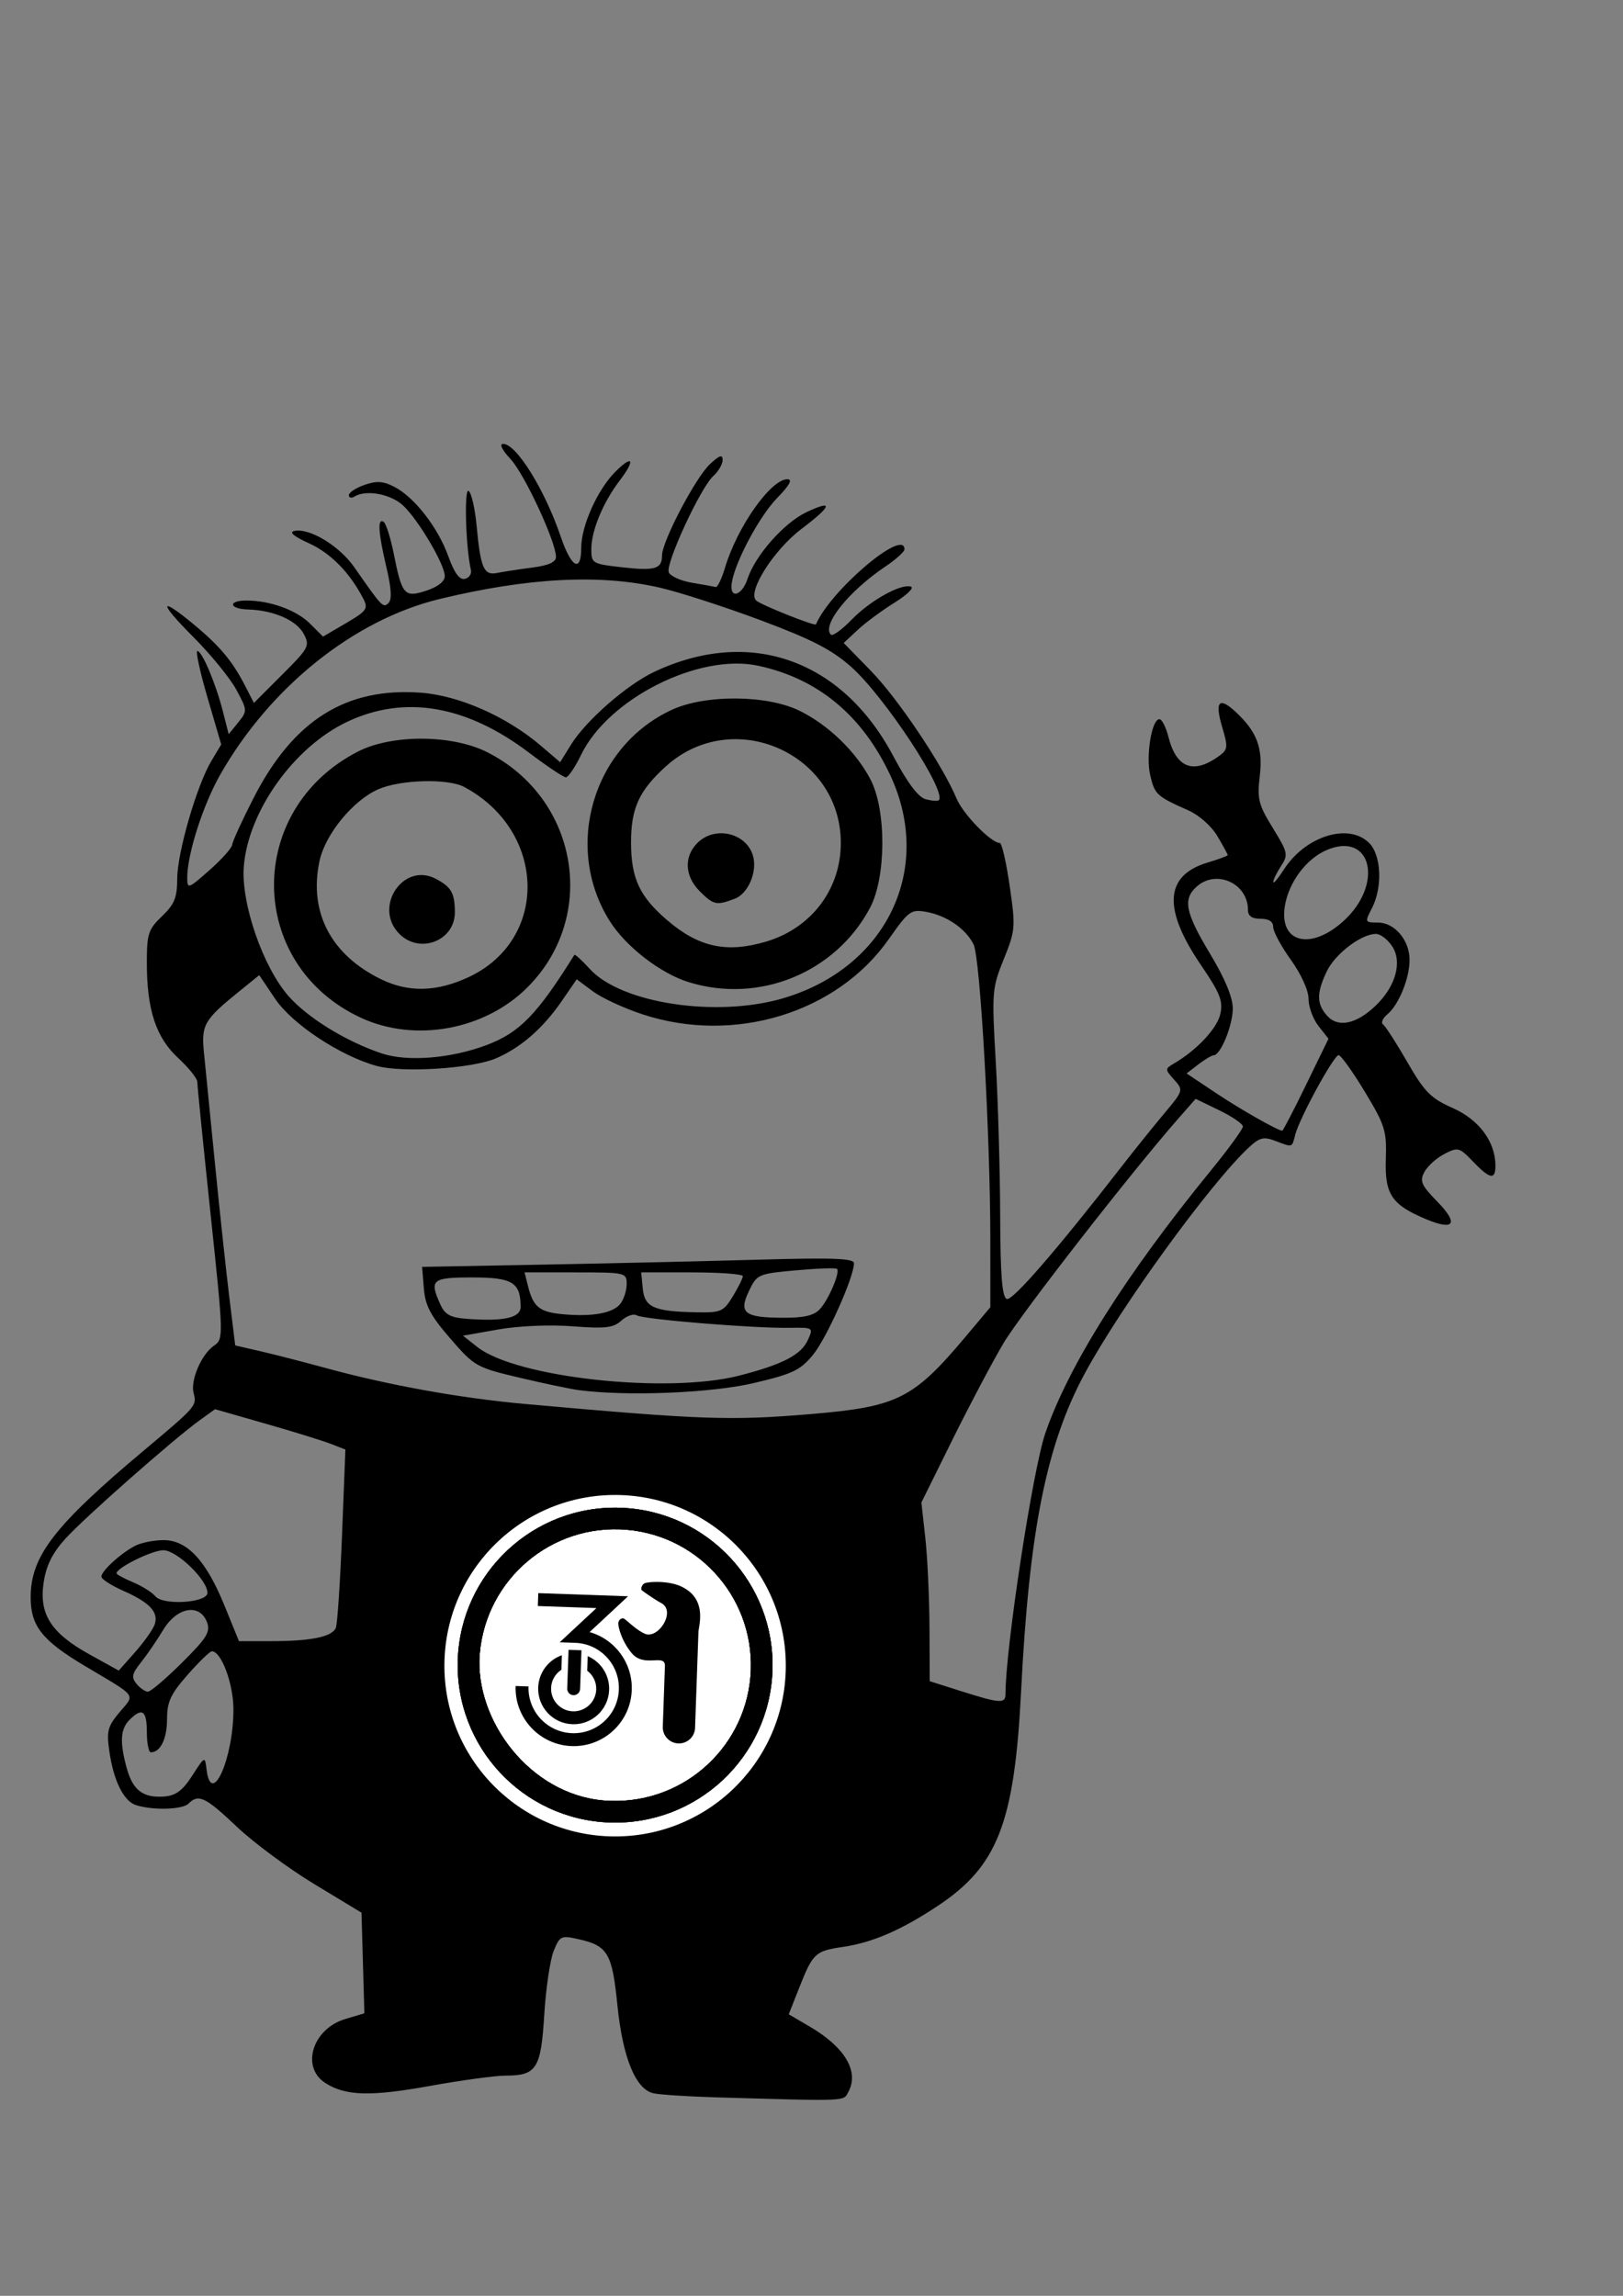 <?xml version="1.0" encoding="UTF-8" standalone="no"?>
<!-- Created with Inkscape (http://www.inkscape.org/) -->

<svg
   xmlns:dc="http://purl.org/dc/elements/1.1/"
   xmlns:cc="http://creativecommons.org/ns#"
   xmlns:rdf="http://www.w3.org/1999/02/22-rdf-syntax-ns#"
   xmlns:svg="http://www.w3.org/2000/svg"
   xmlns="http://www.w3.org/2000/svg"
   xmlns:sodipodi="http://sodipodi.sourceforge.net/DTD/sodipodi-0.dtd"
   xmlns:inkscape="http://www.inkscape.org/namespaces/inkscape"
   width="210mm"
   height="297mm"
   id="svg4557"
   version="1.1"
   inkscape:version="0.48.5 r10040"
   sodipodi:docname="n39-minion.svg">
  <rect width="100%" height="100%" fill="#808080" stroke="none"/>
  <defs
     id="defs3" />
  <sodipodi:namedview
     inkscape:document-units="mm"
     id="base"
     pagecolor="#ffffff"
     bordercolor="#666666"
     borderopacity="1.0"
     inkscape:pageopacity="0.0"
     inkscape:pageshadow="2"
     inkscape:zoom="0.81"
     inkscape:cx="228.87916"
     inkscape:cy="447.71257"
     inkscape:current-layer="layer1"
     showgrid="false"
     inkscape:window-width="1436"
     inkscape:window-height="855"
     inkscape:window-x="4"
     inkscape:window-y="0"
     inkscape:window-maximized="1" />
  <g
     inkscape:label="Layer 1"
     inkscape:groupmode="layer"
     id="layer1">
    <path
       style="fill:#000000"
       d="m 349.691,1025.464 c -13.585,-0.392 -27.188,-1.289 -30.228,-1.993 -8.658,-2.004 -14.976,-17.537 -17.543,-43.127 -2.535,-25.269 -4.696,-28.966 -18.787,-32.145 -8.779,-1.98 -9.354,-1.713 -12.376,5.739 -1.743,4.299 -3.813,18.349 -4.601,31.224 -1.613,26.352 -3.756,29.698 -19.012,29.698 -4.937,0 -21.675,2.291 -37.196,5.09 -28.844,5.203 -41.024,4.842 -50.888,-1.507 -12.048,-7.755 -6.216,-26.462 9.741,-31.243 l 9.386,-2.812 -0.699,-24.604 -0.699,-24.604 -22.963,-13.884 c -12.629,-7.636 -29.711,-20.275 -37.96,-28.086 -15.471,-14.651 -18.798,-16.241 -23.71,-11.329 -2.946,2.946 -17.35,3.35 -25.638,0.719 -6.007,-1.906 -10.932,-11.793 -13.016,-26.127 -1.469,-10.103 -0.89,-12.335 5.025,-19.364 7.573,-9 9.02,-7.071 -16.801,-22.414 C 20.619,802.153 15,795.071 15,781.01 c 0,-20.115 11.472,-34.999 55.342,-71.804 25.813,-21.655 25.974,-21.841 24.339,-28.092 -1.623,-6.207 3.762,-18.812 9.862,-23.085 4.849,-3.396 4.838,-3.818 -1.6,-64.74 -3.564,-33.727 -6.47,-62.666 -6.456,-64.31 0.012,-1.643 -4.179,-6.877 -9.316,-11.63 C 76.243,507.237 71.811,493.761 71.811,470.642 c 0,-14.062 0.712,-16.24 7.41,-22.657 6.096,-5.841 7.417,-9.098 7.447,-18.37 0.042,-12.813 9.584,-45.665 16.734,-57.617 l 4.783,-7.995 -6.687,-22.848 c -3.678,-12.566 -5.917,-22.848 -4.977,-22.848 2.298,0 9.028,15.941 12.498,29.6 l 2.813,11.075 4.64,-5.731 c 4.56,-5.632 4.545,-5.908 -0.868,-15.97 -3.03,-5.631 -12.465,-17.206 -20.967,-25.722 -17.169,-17.197 -17.081,-20.51 0.165,-6.221 12.676,10.502 18.873,17.916 25.068,29.988 l 4.297,8.375 13.82,-13.82 c 13.164,-13.164 13.662,-14.115 10.49,-20.043 -3.527,-6.591 -14.755,-11.479 -27.179,-11.832 -9.348,-0.266 -10.013,-4.407 -0.705,-4.388 11.581,0.025 24.428,4.71 31.041,11.323 l 6.333,6.333 11.232,-6.583 c 10.143,-5.944 10.966,-7.1 8.482,-11.923 -6.557,-12.731 -15.965,-22.337 -26.563,-27.122 -7.446,-3.362 -9.922,-5.452 -7.158,-6.044 7.366,-1.577 22.035,7.306 29.303,17.746 13.6,19.532 14.107,20.062 16.733,17.49 1.715,-1.679 1.401,-7.214 -0.983,-17.29 -4.031,-17.041 -4.5,-24.324 -1.446,-22.436 1.175,0.726 3.416,7.739 4.98,15.584 4.056,20.346 5.21,21.644 16.055,18.065 5.553,-1.833 8.93,-4.514 8.915,-7.081 -0.032,-5.725 -12.978,-27.63 -20.418,-34.546 -6.029,-5.605 -18.077,-7.838 -23.664,-4.386 -1.554,0.961 -2.826,0.678 -2.826,-0.628 0,-1.306 3.434,-3.571 7.632,-5.035 5.933,-2.068 9.183,-1.858 14.598,0.942 9.833,5.085 21.324,19.852 26.372,33.892 2.967,8.251 5.485,11.705 8.109,11.122 2.093,-0.465 3.427,-2.447 2.966,-4.404 -2.519,-10.672 -3.388,-39.989 -1.145,-38.603 1.37,0.847 3.144,8.536 3.943,17.087 1.934,20.707 3.52,24.345 10.033,23.014 2.915,-0.595 10.58,-1.767 17.033,-2.604 8.138,-1.055 11.733,-2.662 11.733,-5.247 0,-7.365 -15.404,-40.535 -22.206,-47.817 -4.167,-4.461 -5.612,-7.436 -3.611,-7.436 6.459,0 20.341,22.382 28.174,45.426 5.156,15.169 9.994,17.778 9.994,5.389 0,-10.7 7.957,-28.458 16.644,-37.145 8.627,-8.627 10,-6.009 2.207,4.208 -8.2,10.751 -13.911,24.542 -13.911,33.594 0,6.933 0.493,7.226 14.852,8.851 16.354,1.85 19.729,0.859 19.729,-5.796 0,-6.822 16.324,-37.938 23.381,-44.568 4.666,-4.383 6.259,-4.925 6.259,-2.127 0,2.064 -2.059,5.616 -4.575,7.893 -6.219,5.628 -23.422,42.779 -21.785,47.045 0.724,1.886 5.823,4.19 11.332,5.121 5.509,0.931 10.744,1.875 11.632,2.099 0.889,0.224 2.941,-4.04 4.561,-9.474 5.93,-19.894 22.376,-43.226 30.468,-43.226 2.72,0 1.141,2.886 -5.067,9.263 -8.485,8.716 -20.289,30.715 -22.062,41.117 -1.423,8.346 4.825,6.942 7.686,-1.727 3.769,-11.419 17.819,-27.332 28.685,-32.489 13.541,-6.426 12.639,-3.178 -2.237,8.054 -13.634,10.294 -26.663,30.801 -22.274,35.06 2.162,2.098 28.826,12.733 29.276,11.677 7.09,-16.634 43.282,-47.325 43.282,-36.703 0,1.178 -4.168,4.944 -9.263,8.368 -18.044,12.129 -31.344,28.748 -26.713,33.379 0.84,0.84 5.394,-2.455 10.121,-7.322 9.177,-9.448 24.161,-17.783 29.044,-16.156 1.632,0.544 -2.031,4.088 -8.139,7.877 -6.108,3.788 -14.182,9.759 -17.941,13.268 l -6.835,6.38 13.361,13.7 c 13.195,13.529 35.027,46.075 41.831,62.359 3.205,7.672 16.897,21.737 21.159,21.737 0.982,0 3.155,9.47 4.829,21.045 2.917,20.178 2.798,21.653 -2.909,35.781 -5.732,14.192 -5.877,16.035 -3.918,49.968 1.119,19.378 2.095,53.176 2.169,75.107 0.1,29.524 0.936,40.182 3.223,41.059 2.784,1.068 24.497,-23.971 56.193,-64.804 6.113,-7.875 15.436,-19.473 20.716,-25.771 9.497,-11.329 9.55,-11.509 4.94,-16.657 -4.569,-5.102 -4.568,-5.259 0.043,-7.978 11.168,-6.585 21.006,-17.117 22.548,-24.138 1.398,-6.364 -0.119,-10.19 -9.507,-23.979 -18.731,-27.513 -17.678,-43.774 3.241,-50.042 5.439,-1.63 9.89,-3.279 9.89,-3.666 0,-0.387 -2.272,-4.553 -5.048,-9.259 -2.88,-4.881 -8.981,-10.297 -14.203,-12.609 -15.451,-6.84 -16.429,-7.735 -18.628,-17.033 -2.258,-9.547 0.662,-27.54 4.47,-27.54 1.221,0 3.206,3.89 4.411,8.645 3.893,15.364 12.28,18.47 24.918,9.227 4.11,-3.006 4.255,-4.37 1.457,-13.708 -3.869,-12.914 -1.721,-15.421 6.574,-7.672 10.425,9.739 13.343,17.583 11.7,31.451 -1.309,11.05 -0.589,13.892 6.384,25.225 7.389,12.009 7.63,13.121 4.028,18.619 -2.107,3.216 -3.812,6.719 -3.789,7.786 0.022,1.067 2.331,-1.635 5.129,-6.004 10.532,-16.444 31.74,-23.073 41.76,-13.052 5.974,5.974 6.629,21.679 1.331,31.925 -3.522,6.811 -3.451,6.979 2.938,6.979 8.178,0 15.491,8.621 15.491,18.261 0,9.003 -5.3,21.997 -10.85,26.6 -2.313,1.918 -3.264,4.141 -2.115,4.94 1.149,0.799 6.481,9.079 11.85,18.401 8.455,14.681 11.436,17.693 22.29,22.518 12.872,5.723 20.816,16.491 20.816,28.216 0,7.044 -2.736,6.52 -11.003,-2.108 -6.65,-6.942 -7.323,-7.119 -13.974,-3.679 -3.843,1.987 -8.237,5.948 -9.764,8.802 -2.399,4.483 -1.54,6.456 6.326,14.511 10.544,10.798 8.317,14.349 -5.405,8.616 -16.911,-7.066 -20.351,-12.168 -19.785,-29.344 0.46,-13.938 -0.368,-16.595 -10.281,-33.026 -5.93,-9.827 -11.691,-17.868 -12.803,-17.868 -2.36,0 -19.133,30.746 -21.223,38.903 -1.654,6.455 -1.115,6.288 -9.746,3.007 -5.656,-2.15 -7.663,-1.666 -12.792,3.088 -18.877,17.494 -62.662,77.776 -80.459,110.775 -18.69,34.655 -27.096,76.705 -31.075,155.453 -3.242,64.156 -11.453,85.287 -40.68,104.687 -17.96,11.921 -31.984,17.987 -46.508,20.115 -13.509,1.98 -14.644,3.049 -21.383,20.146 l -5.041,12.788 10.396,6.093 c 17.055,9.995 24.094,21.852 18.822,31.705 -2.602,4.862 1.012,4.707 -65.243,2.793 z M 94.037,868.147 c 6.106,-9.512 6.189,-9.548 6.961,-3.088 2.279,19.068 13.157,-5.112 13.157,-29.246 0,-12.519 -5.908,-28.436 -10.556,-28.436 -0.95,0 -6.268,5.158 -11.818,11.463 -8.352,9.488 -10.09,13.233 -10.09,21.736 0,9.557 -3.242,16.201 -7.904,16.201 -1.087,0 -1.976,-4.446 -1.976,-9.88 0,-10.583 -2.274,-12.194 -8.469,-5.999 -4.512,4.512 -4.866,11 -1.3,23.838 2.972,10.701 8.078,14.484 18.41,13.641 5.575,-0.455 8.934,-2.984 13.585,-10.231 z M 491.719,828.275 c 0,-22.399 13.327,-109.646 19.48,-127.531 11.415,-33.179 39.353,-77.49 81.05,-128.553 8.559,-10.481 15.562,-20.108 15.562,-21.393 0,-1.285 -5.2,-4.853 -11.556,-7.93 l -11.556,-5.594 -8.511,9.697 c -23.078,26.293 -76.934,95.475 -85.398,109.699 -5.266,8.85 -16.465,30.01 -24.887,47.022 l -15.312,30.932 1.912,17.234 c 1.052,9.478 1.969,29.142 2.039,43.697 l 0.127,26.463 15.438,4.891 c 18.987,6.015 21.613,6.181 21.613,1.366 z M 89.024,812.934 c 12.149,-12.079 13.974,-15.034 12.201,-19.76 -3.519,-9.384 -14.67,-7.443 -21.396,3.724 -3.062,5.084 -7.965,12.249 -10.895,15.922 -4.429,5.552 -4.793,7.323 -2.158,10.498 1.743,2.1 4.248,3.819 5.566,3.819 1.318,0 8.825,-6.391 16.682,-14.203 z M 75.629,794.29 c 2.062,-5.985 -2.342,-10.73 -15.26,-16.444 -5.934,-2.625 -10.789,-5.753 -10.789,-6.951 0,-2.787 9.514,-11.478 16.51,-15.081 2.967,-1.528 9.227,-2.779 13.91,-2.779 11.548,0 20.782,9.925 29.774,32 l 7.088,17.401 15.451,0 c 19.915,0 30.23,-2.129 31.942,-6.591 0.753,-1.962 2.108,-22.362 3.011,-45.334 l 1.642,-41.767 -7.175,-2.79 c -3.947,-1.535 -18.291,-5.972 -31.876,-9.861 l -24.7,-7.071 -7.41,5.337 c -12.875,9.273 -56.564,47.792 -65.799,58.015 -6.371,7.052 -9.356,13.079 -10.606,21.41 -2.317,15.448 3.599,24.709 22.447,35.141 l 14.283,7.906 8.014,-9.049 c 4.408,-4.977 8.702,-11.048 9.544,-13.49 z m 25.822,-15.482 c 0,-6.342 -15.008,-20.833 -21.577,-20.833 -5.475,0 -22.884,8.584 -22.884,11.284 0,0.55 3.612,2.51 8.028,4.356 4.415,1.846 9.335,4.932 10.932,6.858 3.839,4.629 25.501,3.215 25.501,-1.665 z m 295.171,-87.417 c 42.329,-3.557 50.017,-7.409 75.643,-37.903 l 12.043,-14.331 -0.008,-32.6 c -0.01,-51.272 -4.918,-138.125 -8.18,-144.76 -3.786,-7.702 -13.211,-14.179 -23.206,-15.95 -7.429,-1.316 -8.577,-0.478 -18.262,13.33 -25.323,36.1 -75.503,51.469 -120.258,36.83 -9.116,-2.982 -20.127,-8.07 -24.468,-11.307 l -7.893,-5.886 -7.468,10.854 c -9.041,13.141 -19.985,22.647 -32.003,27.798 -11.713,5.021 -45.728,7.185 -58.365,3.713 -17.83,-4.898 -41.363,-20.477 -49.698,-32.901 l -7.708,-11.488 -9.583,7.75 c -17.44,14.105 -18.831,16.506 -17.465,30.135 0.681,6.793 3.106,31.246 5.39,54.341 2.283,23.095 5.446,52.528 7.027,65.407 l 2.875,23.416 12.35,2.846 c 6.793,1.565 21.114,5.245 31.826,8.179 30.612,8.382 65.979,14.768 97.371,17.582 86.653,7.766 100.601,8.259 140.038,4.945 z M 283,679.688 c -4.076,-0.537 -17.14,-3.28 -29.031,-6.097 -21,-4.973 -21.97,-5.523 -33.735,-19.104 -9.696,-11.193 -12.283,-16.086 -12.959,-24.519 l -0.845,-10.535 59.281,-1.107 c 32.605,-0.609 80.122,-1.7 105.594,-2.425 36.137,-1.029 46.313,-0.639 46.313,1.773 0,6.791 -13.423,36.735 -20.096,44.831 -6.181,7.498 -9.935,9.279 -29.005,13.756 -20.793,4.882 -61.951,6.531 -85.516,3.427 z m 78.685,-7.133 c 21.045,-5.421 30.074,-10.11 33.363,-17.327 2.793,-6.13 2.723,-6.177 -8.92,-5.998 -17.653,0.271 -71.514,-4.128 -74.707,-6.101 -1.538,-0.951 -4.92,0.194 -7.516,2.543 -3.958,3.582 -7.822,4.035 -23.927,2.806 -11.219,-0.856 -26.353,-0.205 -36.389,1.566 l -17.181,3.032 7.073,5.563 c 19.052,14.986 92.921,23.005 128.205,13.916 z M 254.595,638.981 c 0,-11.94 -4.008,-14.388 -23.552,-14.388 -19.92,0 -21.208,1.1 -15.629,13.344 2.227,4.888 4.915,6.32 12.968,6.909 18.084,1.323 26.214,-0.496 26.214,-5.865 z m 48.783,-1.505 c 1.698,-2.17 3.088,-6.513 3.088,-9.649 0,-5.581 -0.533,-5.703 -24.968,-5.703 l -24.968,0 1.701,6.779 c 2.549,10.155 5.604,12.621 16.934,13.672 14.479,1.343 24.605,-0.488 28.213,-5.098 z m 97.63,2.551 c 4.318,-4.771 9.928,-17.998 8.317,-19.61 -0.562,-0.562 -9.58,-0.246 -20.041,0.702 -18.584,1.684 -19.112,1.917 -23.041,10.155 -5.137,10.772 -2.243,12.989 17.029,13.042 10.066,0.027 14.884,-1.138 17.736,-4.289 z m -42.644,-6.171 c 2.692,-4.415 4.899,-8.861 4.904,-9.88 0.005,-1.019 -11.176,-1.853 -24.848,-1.853 l -24.857,0 0.774,7.931 c 0.894,9.163 5.473,11.193 26.128,11.584 12.131,0.23 13.333,-0.293 17.899,-7.781 z m 280.342,-103.433 10.97,-22.539 -4.877,-6.2 c -2.682,-3.41 -4.877,-9.382 -4.877,-13.271 0,-4.143 -3.58,-12.055 -8.645,-19.105 -4.755,-6.618 -8.645,-13.846 -8.645,-16.061 0,-2.649 -2.113,-4.028 -6.175,-4.028 -4.271,0 -6.175,-1.354 -6.175,-4.39 0,-12.961 -15.551,-19.945 -25.123,-11.282 -6.818,6.17 -5.507,12.654 6.639,32.85 7.242,12.042 11.074,21.272 11.074,26.676 0,8.237 -5.928,22.789 -9.326,22.893 -0.984,0.03 -4.372,2.042 -7.528,4.47 l -5.739,4.415 14.384,9.593 c 11.973,7.985 29.634,18.034 32.374,18.419 0.385,0.054 5.636,-10.044 11.669,-22.44 z M 237.78,511.043 c 16.249,-6.079 24.812,-14.852 43.101,-44.151 0.293,-0.469 3.668,2.601 7.501,6.824 15.398,16.963 62.319,24.016 94.961,14.274 50.366,-15.032 73.396,-63.289 52.011,-108.988 -13.685,-29.244 -35.412,-47.241 -64.588,-53.498 -28.971,-6.213 -73.283,16.074 -86.583,43.548 -2.931,6.054 -6.282,11.007 -7.447,11.007 -1.165,0 -9.31,-5.443 -18.1,-12.096 -30.646,-23.195 -60.836,-28.305 -88.862,-15.04 -25.938,12.277 -48.29,43.502 -50.537,70.599 -1.487,17.936 9.339,49.326 21.934,63.595 9.356,10.6 28.228,22.189 45.497,27.94 12.543,4.177 33.65,2.52 51.112,-4.013 z M 176.382,497.574 c -55.927,-26.04 -56.656,-101.819 -1.252,-130.142 16.552,-8.461 45.967,-8.31 63.09,0.324 44.58,22.48 54.472,80.252 19.697,115.027 -20.895,20.895 -55.099,27.099 -81.535,14.791 z m 52.735,-19.785 c 39.413,-18.35 38.224,-71.426 -2.082,-92.998 -7.935,-4.247 -31.071,-3.648 -41.965,1.086 -12.395,5.387 -26.019,21.996 -28.822,35.137 -5.341,25.043 5.688,46.048 30.419,57.931 13.306,6.394 27.037,6.02 42.449,-1.156 z m -33.804,-21.159 c -12.977,-12.977 1.825,-35.36 17.815,-26.938 7.576,3.99 9.273,6.96 9.318,16.3 0.067,13.96 -17.086,20.685 -27.133,10.638 z m 141.351,23.543 c -13.743,-4.292 -30.555,-17.299 -38.411,-29.718 -22.907,-36.213 -8.359,-85.656 30.442,-103.46 16.369,-7.511 46.509,-7.254 62.317,0.531 14.136,6.962 27.536,19.929 34.674,33.552 7.854,14.992 7.724,47.896 -0.249,62.869 -16.893,31.727 -54.299,46.992 -88.773,36.226 z m 37.981,-19.776 c 22.133,-6.573 36.544,-25.592 36.544,-48.228 0,-43.885 -52.792,-67.057 -85.485,-37.521 -13.259,11.979 -17.178,20.61 -17.097,37.654 0.083,17.322 4.228,26.118 17.772,37.711 15.365,13.151 29.041,16.094 48.266,10.384 z M 342.169,435.747 c -7.343,-7.343 -7.799,-16.902 -1.123,-23.578 8.933,-8.933 25.082,-4.575 27.46,7.41 1.53,7.713 -2.989,17.5 -9.164,19.848 -8.947,3.402 -10.403,3.09 -17.173,-3.68 z m 330.424,56.115 c 9.892,-9.409 13.299,-21.446 8.25,-29.151 -2.192,-3.345 -5.773,-6.081 -7.959,-6.081 -7.156,0 -20.005,9.786 -24.055,18.32 -5.069,10.681 -5.009,15.956 0.247,21.764 5.313,5.871 14.162,4.045 23.516,-4.852 z m -15.654,-41.454 c 19.858,-17.94 13.916,-44.005 -7.948,-34.87 -10.084,4.213 -18.753,15.74 -20.655,27.462 -2.911,17.939 12.522,21.936 28.604,7.407 z M 113.569,412.979 c 0.128,-1.593 4.867,-11.935 10.532,-22.983 19.377,-37.793 45.011,-53.936 81.5,-51.325 18.791,1.344 42.15,11.638 58.921,25.964 l 9.413,8.041 5.285,-8.551 c 7.311,-11.83 27.342,-29.337 40.809,-35.667 46.611,-21.91 91.694,-6.031 116.754,41.122 7.067,13.298 12.301,20.261 15.947,21.214 2.985,0.781 5.855,0.991 6.378,0.468 4.115,-4.115 -26.592,-50.811 -42.912,-65.255 -9.491,-8.4 -19.21,-13.399 -44.23,-22.75 -17.636,-6.592 -39.866,-13.77 -49.401,-15.953 -29.26,-6.698 -64.16,-4.894 -107.492,5.554 -41.866,10.095 -83.021,43.036 -107.414,85.976 -8.38,14.751 -16.089,38.819 -16.089,50.23 0,5.777 0.364,5.656 10.883,-3.607 5.985,-5.271 10.987,-10.887 11.115,-12.479 z"
       id="path4544"
       inkscape:connector-curvature="0"
       sodipodi:nodetypes="sssssssssscccsssssssssssscssssscssscssssscssssscsssssssssssssssssssssssssssssssssssssscsssssssscssssssscssssssssssssssssssssssssssscsssssssssssssssssssssssssscssssssssssssssscsssscssscsscsccssssssssssssscssscsscsssscsssssssscsccssssscsssscsssscsssccsssscsssssssssscsscsssssssssscssssssscsscscsssscssssssssscscscsscssssssssssssssssssssssssssssssssssssssssssssssssssssssssssscsssssssssssss" />
    <g
       id="g5261"
       transform="matrix(0.999,0.035,-0.035,0.999,28.337,-2.014)">
      <path
         transform="matrix(0.628,0,0,0.628,57.824,269.429)"
         d="m 520.213,855.554 c 0,73.442 -59.537,132.979 -132.979,132.979 -73.442,0 -132.979,-59.537 -132.979,-132.979 0,-73.442 59.537,-132.979 132.979,-132.979 73.442,0 132.979,59.537 132.979,132.979 z"
         sodipodi:ry="132.97873"
         sodipodi:rx="132.97873"
         sodipodi:cy="855.55365"
         sodipodi:cx="387.23404"
         id="path5259"
         style="fill:#ffffff;fill-opacity:1;stroke:none"
         sodipodi:type="arc" />
      <g
         style="fill:#000000;fill-opacity:1;stroke:none"
         transform="matrix(0.607,0,0,0.607,209.957,715.389)"
         id="g3972">
        <g
           style="fill:#000000;fill-opacity:1;stroke:none"
           transform="translate(-448.053,-67.701)"
           id="g4413">
          <path
             d="m 534.121,161.882 0,10.406 47.253,0 c -9.528,9.543 -19.07,19.073 -28.627,28.586 l 12.593,0 c 20.112,0 36.401,16.329 36.401,36.442 0,20.112 -16.289,36.401 -36.401,36.401 -20.112,0 -36.442,-16.289 -36.442,-36.401 l -10.406,0 c 0,25.858 20.989,46.807 46.848,46.807 25.858,0 46.807,-20.949 46.807,-46.807 0,-21.993 -15.152,-40.48 -35.591,-45.512 l 29.963,-29.923 z"
             id="path4996-4-0-4-8-9-7-2-6-0-9-9-2"
             style="color:#000000;fill:#000000;fill-opacity:1;stroke:none;stroke-width:6.831;marker:none;visibility:visible;display:inline;overflow:visible;enable-background:accumulate"
             inkscape:connector-curvature="0"
             sodipodi:nodetypes="ccccsssccssccc" />
          <g
             style="fill:#000000;fill-opacity:1;stroke:none"
             transform="matrix(-1,0,0,-1,1130.637,475.183)"
             id="g4409">
            <path
               d="m 565.339,208.689 c -15.802,0 -28.627,12.825 -28.627,28.627 0,12.131 7.56,22.487 18.221,26.643 l 0,-11.742 c -4.724,-3.282 -7.815,-8.711 -7.815,-14.901 0,-10.056 8.165,-18.221 18.221,-18.221 10.056,0 18.18,8.165 18.18,18.221 0,6.18 -3.075,11.617 -7.774,14.901 l 0,11.742 c 10.649,-4.156 18.18,-14.512 18.18,-26.643 0,-15.802 -12.784,-28.627 -28.586,-28.627 z"
               id="path4996-4-0-4-2-1-9-8-5-8-9"
               style="color:#000000;fill:#000000;fill-opacity:1;stroke:none;stroke-width:6.831;marker:none;visibility:visible;display:inline;overflow:visible;enable-background:accumulate"
               inkscape:connector-curvature="0" />
            <path
               d="m 565.339,232.093 c -2.873,0 -5.223,2.35 -5.223,5.223 l 0,31.178 10.406,0 0,-31.178 c 0,-2.873 -2.31,-5.223 -5.183,-5.223 z"
               id="rect5023-1-6-7-7-5-2-9-1-8-8"
               style="color:#000000;fill:#000000;fill-opacity:1;stroke:none;stroke-width:6.831;marker:none;visibility:visible;display:inline;overflow:visible;enable-background:accumulate"
               inkscape:connector-curvature="0" />
          </g>
          <path
             d="m 630.853,149.491 c -5.722,0.054 -10.364,0.853 -11.499,1.539 -2.271,1.371 -2.807,4.658 -2.106,5.426 0.702,0.768 11.43,7.658 16.115,9.92 12.614,6.09 -1.288,29.396 -12.147,25.226 -7.696,-2.955 -16.427,-11.757 -17.897,-11.823 -1.47,-0.065 -3.364,0.926 -3.847,3.482 -0.483,2.556 3.008,14.897 11.783,24.497 10.529,11.52 26.926,-1.209 26.926,9.313 l 0,48.872 a 13.018,13.018 0 0 0 26.036,0 l 0,-62.437 0,-14.577 c 0,-5.467 6.703,-27.389 -15.467,-36.563 -5.374,-2.224 -12.175,-2.929 -17.897,-2.875 z"
             id="path5018-1-3-2-1-4-7-5-6"
             style="fill:#000000;fill-opacity:1;stroke:none"
             inkscape:connector-curvature="0" />
        </g>
        <path
           d="m 150,23.121 c -70.071,0 -126.879,56.808 -126.879,126.879 0,70.071 56.808,126.879 126.879,126.879 70.071,0 126.879,-56.808 126.879,-126.879 C 276.879,79.929 220.071,23.121 150,23.121 z m 0,17.386 c 60.46,0 109.454,49.033 109.454,109.493 0,60.46 -48.994,109.454 -109.454,109.454 -60.472,0.389 -108.645,-55.933 -109.493,-109.454 0,-60.46 49.033,-109.493 109.493,-109.493 z"
           id="path7438-70-0-9-0-2"
           style="color:#000000;fill:#000000;fill-opacity:1;stroke:none;stroke-width:6.831;marker:none;visibility:visible;display:inline;overflow:visible;enable-background:accumulate"
           inkscape:connector-curvature="0" />
        <path
           inkscape:connector-curvature="0"
           style="color:#000000;fill:#000000;fill-opacity:1;stroke:none;stroke-width:6.831;marker:none;visibility:visible;display:inline;overflow:visible;enable-background:accumulate"
           id="path3981"
           d="m 150,23.121 c -70.071,0 -126.879,56.808 -126.879,126.879 0,70.071 56.808,126.879 126.879,126.879 70.071,0 126.879,-56.808 126.879,-126.879 C 276.879,79.929 220.071,23.121 150,23.121 z m 0,17.386 c 60.46,0 109.454,49.033 109.454,109.493 0,60.46 -48.994,109.454 -109.454,109.454 -60.472,0.389 -108.645,-55.933 -109.493,-109.454 0,-60.46 49.033,-109.493 109.493,-109.493 z" />
        <path
           d="m 150,23.121 c -70.071,0 -126.879,56.808 -126.879,126.879 0,70.071 56.808,126.879 126.879,126.879 70.071,0 126.879,-56.808 126.879,-126.879 C 276.879,79.929 220.071,23.121 150,23.121 z m 0,17.386 c 60.46,0 109.454,49.033 109.454,109.493 0,60.46 -48.994,109.454 -109.454,109.454 -60.472,0.389 -108.645,-55.933 -109.493,-109.454 0,-60.46 49.033,-109.493 109.493,-109.493 z"
           id="path3983"
           style="color:#000000;fill:#000000;fill-opacity:1;stroke:none;stroke-width:6.831;marker:none;visibility:visible;display:inline;overflow:visible;enable-background:accumulate"
           inkscape:connector-curvature="0" />
      </g>
    </g>
  </g>
</svg>

